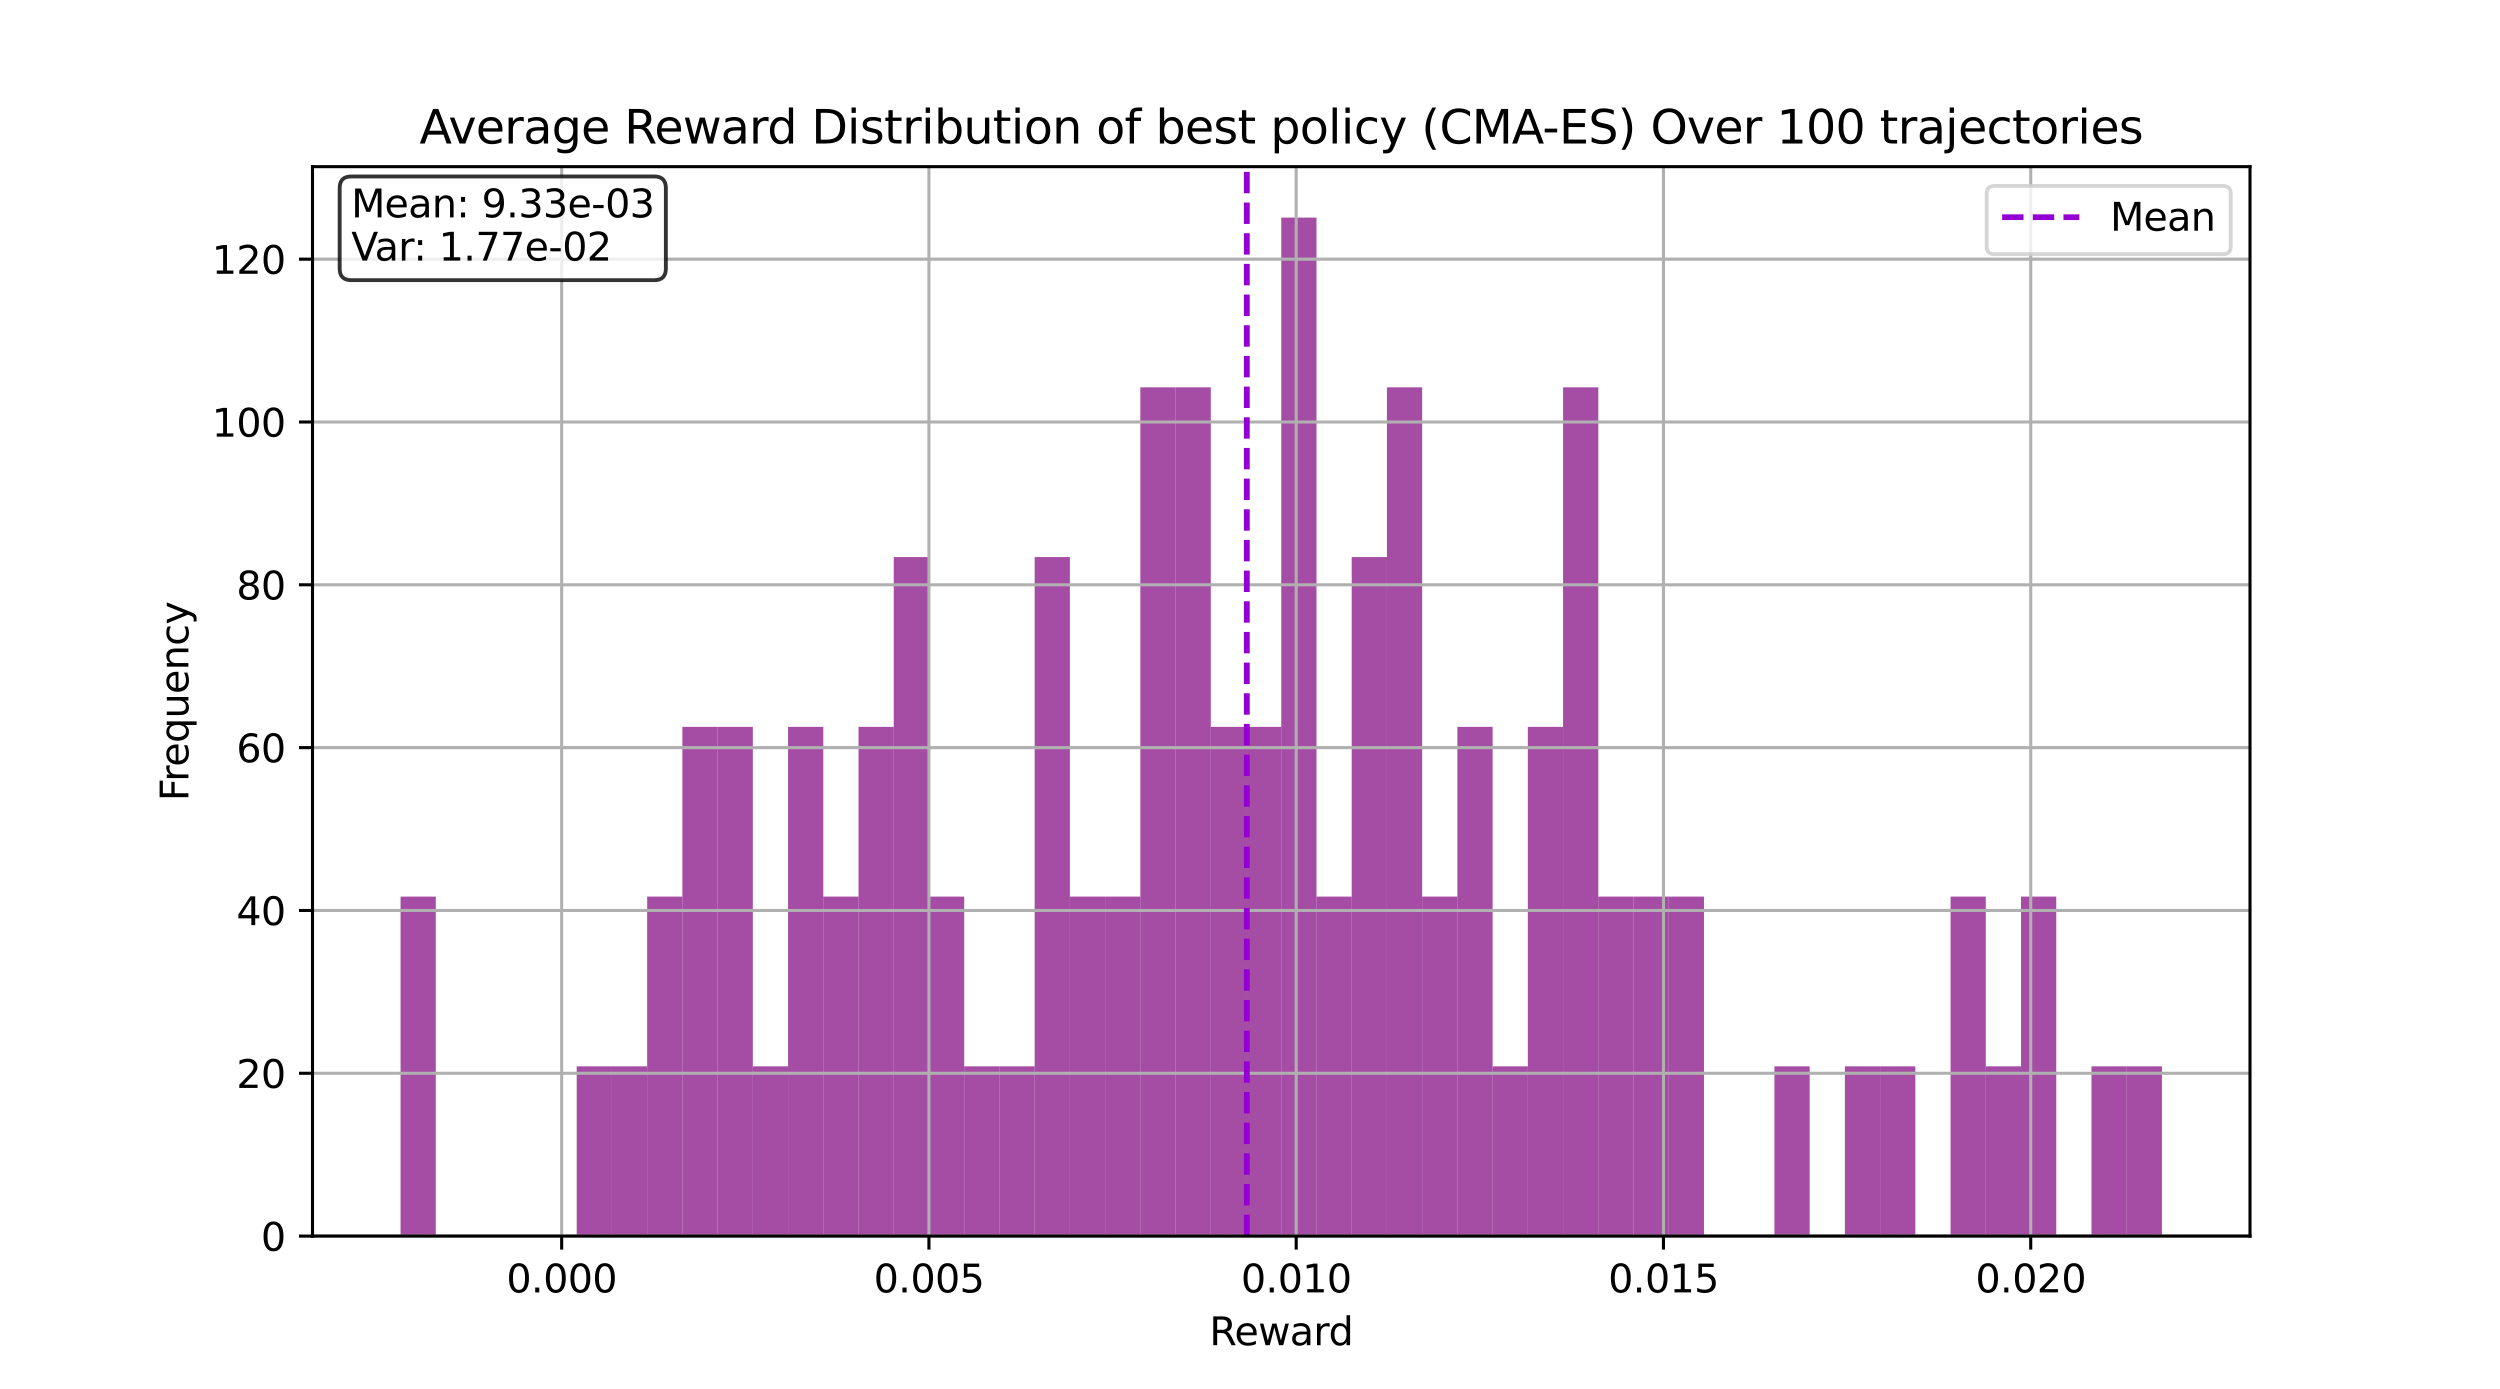 <?xml version="1.0" encoding="utf-8" standalone="no"?>
<!DOCTYPE svg PUBLIC "-//W3C//DTD SVG 1.1//EN"
  "http://www.w3.org/Graphics/SVG/1.1/DTD/svg11.dtd">
<svg xmlns:xlink="http://www.w3.org/1999/xlink" width="648pt" height="360pt" viewBox="0 0 648 360" xmlns="http://www.w3.org/2000/svg" version="1.1">
 <defs>
  <style type="text/css">*{stroke-linejoin: round; stroke-linecap: butt}</style>
 </defs>
 <g id="figure_1">
  <g id="patch_1">
   <path d="M 0 360 
L 648 360 
L 648 0 
L 0 0 
z
" style="fill: #ffffff"/>
  </g>
  <g id="axes_1">
   <g id="patch_2">
    <path d="M 81 320.4 
L 583.2 320.4 
L 583.2 43.2 
L 81 43.2 
z
" style="fill: #ffffff"/>
   </g>
   <g id="patch_3">
    <path d="M 103.827 320.4 
L 112.958 320.4 
L 112.958 232.4 
L 103.827 232.4 
z
" clip-path="url(#p05beb9a7e4)" style="fill: #800080; opacity: 0.7"/>
   </g>
   <g id="patch_4">
    <path d="M 112.958 320.4 
L 122.089 320.4 
L 122.089 320.4 
L 112.958 320.4 
z
" clip-path="url(#p05beb9a7e4)" style="fill: #800080; opacity: 0.7"/>
   </g>
   <g id="patch_5">
    <path d="M 122.089 320.4 
L 131.22 320.4 
L 131.22 320.4 
L 122.089 320.4 
z
" clip-path="url(#p05beb9a7e4)" style="fill: #800080; opacity: 0.7"/>
   </g>
   <g id="patch_6">
    <path d="M 131.22 320.4 
L 140.351 320.4 
L 140.351 320.4 
L 131.22 320.4 
z
" clip-path="url(#p05beb9a7e4)" style="fill: #800080; opacity: 0.7"/>
   </g>
   <g id="patch_7">
    <path d="M 140.351 320.4 
L 149.482 320.4 
L 149.482 320.4 
L 140.351 320.4 
z
" clip-path="url(#p05beb9a7e4)" style="fill: #800080; opacity: 0.7"/>
   </g>
   <g id="patch_8">
    <path d="M 149.482 320.4 
L 158.613 320.4 
L 158.613 276.4 
L 149.482 276.4 
z
" clip-path="url(#p05beb9a7e4)" style="fill: #800080; opacity: 0.7"/>
   </g>
   <g id="patch_9">
    <path d="M 158.613 320.4 
L 167.744 320.4 
L 167.744 276.4 
L 158.613 276.4 
z
" clip-path="url(#p05beb9a7e4)" style="fill: #800080; opacity: 0.7"/>
   </g>
   <g id="patch_10">
    <path d="M 167.744 320.4 
L 176.875 320.4 
L 176.875 232.4 
L 167.744 232.4 
z
" clip-path="url(#p05beb9a7e4)" style="fill: #800080; opacity: 0.7"/>
   </g>
   <g id="patch_11">
    <path d="M 176.875 320.4 
L 186.005 320.4 
L 186.005 188.4 
L 176.875 188.4 
z
" clip-path="url(#p05beb9a7e4)" style="fill: #800080; opacity: 0.7"/>
   </g>
   <g id="patch_12">
    <path d="M 186.005 320.4 
L 195.136 320.4 
L 195.136 188.4 
L 186.005 188.4 
z
" clip-path="url(#p05beb9a7e4)" style="fill: #800080; opacity: 0.7"/>
   </g>
   <g id="patch_13">
    <path d="M 195.136 320.4 
L 204.267 320.4 
L 204.267 276.4 
L 195.136 276.4 
z
" clip-path="url(#p05beb9a7e4)" style="fill: #800080; opacity: 0.7"/>
   </g>
   <g id="patch_14">
    <path d="M 204.267 320.4 
L 213.398 320.4 
L 213.398 188.4 
L 204.267 188.4 
z
" clip-path="url(#p05beb9a7e4)" style="fill: #800080; opacity: 0.7"/>
   </g>
   <g id="patch_15">
    <path d="M 213.398 320.4 
L 222.529 320.4 
L 222.529 232.4 
L 213.398 232.4 
z
" clip-path="url(#p05beb9a7e4)" style="fill: #800080; opacity: 0.7"/>
   </g>
   <g id="patch_16">
    <path d="M 222.529 320.4 
L 231.66 320.4 
L 231.66 188.4 
L 222.529 188.4 
z
" clip-path="url(#p05beb9a7e4)" style="fill: #800080; opacity: 0.7"/>
   </g>
   <g id="patch_17">
    <path d="M 231.66 320.4 
L 240.791 320.4 
L 240.791 144.4 
L 231.66 144.4 
z
" clip-path="url(#p05beb9a7e4)" style="fill: #800080; opacity: 0.7"/>
   </g>
   <g id="patch_18">
    <path d="M 240.791 320.4 
L 249.922 320.4 
L 249.922 232.4 
L 240.791 232.4 
z
" clip-path="url(#p05beb9a7e4)" style="fill: #800080; opacity: 0.7"/>
   </g>
   <g id="patch_19">
    <path d="M 249.922 320.4 
L 259.053 320.4 
L 259.053 276.4 
L 249.922 276.4 
z
" clip-path="url(#p05beb9a7e4)" style="fill: #800080; opacity: 0.7"/>
   </g>
   <g id="patch_20">
    <path d="M 259.053 320.4 
L 268.184 320.4 
L 268.184 276.4 
L 259.053 276.4 
z
" clip-path="url(#p05beb9a7e4)" style="fill: #800080; opacity: 0.7"/>
   </g>
   <g id="patch_21">
    <path d="M 268.184 320.4 
L 277.315 320.4 
L 277.315 144.4 
L 268.184 144.4 
z
" clip-path="url(#p05beb9a7e4)" style="fill: #800080; opacity: 0.7"/>
   </g>
   <g id="patch_22">
    <path d="M 277.315 320.4 
L 286.445 320.4 
L 286.445 232.4 
L 277.315 232.4 
z
" clip-path="url(#p05beb9a7e4)" style="fill: #800080; opacity: 0.7"/>
   </g>
   <g id="patch_23">
    <path d="M 286.445 320.4 
L 295.576 320.4 
L 295.576 232.4 
L 286.445 232.4 
z
" clip-path="url(#p05beb9a7e4)" style="fill: #800080; opacity: 0.7"/>
   </g>
   <g id="patch_24">
    <path d="M 295.576 320.4 
L 304.707 320.4 
L 304.707 100.4 
L 295.576 100.4 
z
" clip-path="url(#p05beb9a7e4)" style="fill: #800080; opacity: 0.7"/>
   </g>
   <g id="patch_25">
    <path d="M 304.707 320.4 
L 313.838 320.4 
L 313.838 100.4 
L 304.707 100.4 
z
" clip-path="url(#p05beb9a7e4)" style="fill: #800080; opacity: 0.7"/>
   </g>
   <g id="patch_26">
    <path d="M 313.838 320.4 
L 322.969 320.4 
L 322.969 188.4 
L 313.838 188.4 
z
" clip-path="url(#p05beb9a7e4)" style="fill: #800080; opacity: 0.7"/>
   </g>
   <g id="patch_27">
    <path d="M 322.969 320.4 
L 332.1 320.4 
L 332.1 188.4 
L 322.969 188.4 
z
" clip-path="url(#p05beb9a7e4)" style="fill: #800080; opacity: 0.7"/>
   </g>
   <g id="patch_28">
    <path d="M 332.1 320.4 
L 341.231 320.4 
L 341.231 56.4 
L 332.1 56.4 
z
" clip-path="url(#p05beb9a7e4)" style="fill: #800080; opacity: 0.7"/>
   </g>
   <g id="patch_29">
    <path d="M 341.231 320.4 
L 350.362 320.4 
L 350.362 232.4 
L 341.231 232.4 
z
" clip-path="url(#p05beb9a7e4)" style="fill: #800080; opacity: 0.7"/>
   </g>
   <g id="patch_30">
    <path d="M 350.362 320.4 
L 359.493 320.4 
L 359.493 144.4 
L 350.362 144.4 
z
" clip-path="url(#p05beb9a7e4)" style="fill: #800080; opacity: 0.7"/>
   </g>
   <g id="patch_31">
    <path d="M 359.493 320.4 
L 368.624 320.4 
L 368.624 100.4 
L 359.493 100.4 
z
" clip-path="url(#p05beb9a7e4)" style="fill: #800080; opacity: 0.7"/>
   </g>
   <g id="patch_32">
    <path d="M 368.624 320.4 
L 377.755 320.4 
L 377.755 232.4 
L 368.624 232.4 
z
" clip-path="url(#p05beb9a7e4)" style="fill: #800080; opacity: 0.7"/>
   </g>
   <g id="patch_33">
    <path d="M 377.755 320.4 
L 386.885 320.4 
L 386.885 188.4 
L 377.755 188.4 
z
" clip-path="url(#p05beb9a7e4)" style="fill: #800080; opacity: 0.7"/>
   </g>
   <g id="patch_34">
    <path d="M 386.885 320.4 
L 396.016 320.4 
L 396.016 276.4 
L 386.885 276.4 
z
" clip-path="url(#p05beb9a7e4)" style="fill: #800080; opacity: 0.7"/>
   </g>
   <g id="patch_35">
    <path d="M 396.016 320.4 
L 405.147 320.4 
L 405.147 188.4 
L 396.016 188.4 
z
" clip-path="url(#p05beb9a7e4)" style="fill: #800080; opacity: 0.7"/>
   </g>
   <g id="patch_36">
    <path d="M 405.147 320.4 
L 414.278 320.4 
L 414.278 100.4 
L 405.147 100.4 
z
" clip-path="url(#p05beb9a7e4)" style="fill: #800080; opacity: 0.7"/>
   </g>
   <g id="patch_37">
    <path d="M 414.278 320.4 
L 423.409 320.4 
L 423.409 232.4 
L 414.278 232.4 
z
" clip-path="url(#p05beb9a7e4)" style="fill: #800080; opacity: 0.7"/>
   </g>
   <g id="patch_38">
    <path d="M 423.409 320.4 
L 432.54 320.4 
L 432.54 232.4 
L 423.409 232.4 
z
" clip-path="url(#p05beb9a7e4)" style="fill: #800080; opacity: 0.7"/>
   </g>
   <g id="patch_39">
    <path d="M 432.54 320.4 
L 441.671 320.4 
L 441.671 232.4 
L 432.54 232.4 
z
" clip-path="url(#p05beb9a7e4)" style="fill: #800080; opacity: 0.7"/>
   </g>
   <g id="patch_40">
    <path d="M 441.671 320.4 
L 450.802 320.4 
L 450.802 320.4 
L 441.671 320.4 
z
" clip-path="url(#p05beb9a7e4)" style="fill: #800080; opacity: 0.7"/>
   </g>
   <g id="patch_41">
    <path d="M 450.802 320.4 
L 459.933 320.4 
L 459.933 320.4 
L 450.802 320.4 
z
" clip-path="url(#p05beb9a7e4)" style="fill: #800080; opacity: 0.7"/>
   </g>
   <g id="patch_42">
    <path d="M 459.933 320.4 
L 469.064 320.4 
L 469.064 276.4 
L 459.933 276.4 
z
" clip-path="url(#p05beb9a7e4)" style="fill: #800080; opacity: 0.7"/>
   </g>
   <g id="patch_43">
    <path d="M 469.064 320.4 
L 478.195 320.4 
L 478.195 320.4 
L 469.064 320.4 
z
" clip-path="url(#p05beb9a7e4)" style="fill: #800080; opacity: 0.7"/>
   </g>
   <g id="patch_44">
    <path d="M 478.195 320.4 
L 487.325 320.4 
L 487.325 276.4 
L 478.195 276.4 
z
" clip-path="url(#p05beb9a7e4)" style="fill: #800080; opacity: 0.7"/>
   </g>
   <g id="patch_45">
    <path d="M 487.325 320.4 
L 496.456 320.4 
L 496.456 276.4 
L 487.325 276.4 
z
" clip-path="url(#p05beb9a7e4)" style="fill: #800080; opacity: 0.7"/>
   </g>
   <g id="patch_46">
    <path d="M 496.456 320.4 
L 505.587 320.4 
L 505.587 320.4 
L 496.456 320.4 
z
" clip-path="url(#p05beb9a7e4)" style="fill: #800080; opacity: 0.7"/>
   </g>
   <g id="patch_47">
    <path d="M 505.587 320.4 
L 514.718 320.4 
L 514.718 232.4 
L 505.587 232.4 
z
" clip-path="url(#p05beb9a7e4)" style="fill: #800080; opacity: 0.7"/>
   </g>
   <g id="patch_48">
    <path d="M 514.718 320.4 
L 523.849 320.4 
L 523.849 276.4 
L 514.718 276.4 
z
" clip-path="url(#p05beb9a7e4)" style="fill: #800080; opacity: 0.7"/>
   </g>
   <g id="patch_49">
    <path d="M 523.849 320.4 
L 532.98 320.4 
L 532.98 232.4 
L 523.849 232.4 
z
" clip-path="url(#p05beb9a7e4)" style="fill: #800080; opacity: 0.7"/>
   </g>
   <g id="patch_50">
    <path d="M 532.98 320.4 
L 542.111 320.4 
L 542.111 320.4 
L 532.98 320.4 
z
" clip-path="url(#p05beb9a7e4)" style="fill: #800080; opacity: 0.7"/>
   </g>
   <g id="patch_51">
    <path d="M 542.111 320.4 
L 551.242 320.4 
L 551.242 276.4 
L 542.111 276.4 
z
" clip-path="url(#p05beb9a7e4)" style="fill: #800080; opacity: 0.7"/>
   </g>
   <g id="patch_52">
    <path d="M 551.242 320.4 
L 560.373 320.4 
L 560.373 276.4 
L 551.242 276.4 
z
" clip-path="url(#p05beb9a7e4)" style="fill: #800080; opacity: 0.7"/>
   </g>
   <g id="matplotlib.axis_1">
    <g id="xtick_1">
     <g id="line2d_1">
      <path d="M 145.584 320.4 
L 145.584 43.2 
" clip-path="url(#p05beb9a7e4)" style="fill: none; stroke: #b0b0b0; stroke-width: 0.8; stroke-linecap: square"/>
     </g>
     <g id="line2d_2">
      <defs>
       <path id="m3ea27e756a" d="M 0 0 
L 0 3.5 
" style="stroke: #000000; stroke-width: 0.8"/>
      </defs>
      <g>
       <use xlink:href="#m3ea27e756a" x="145.584" y="320.4" style="stroke: #000000; stroke-width: 0.8"/>
      </g>
     </g>
     <g id="text_1">
      <!-- 0.000 -->
      <g transform="translate(131.27 334.998) scale(0.1 -0.1)">
       <defs>
        <path id="DejaVuSans-30" d="M 2034 4250 
Q 1547 4250 1301 3770 
Q 1056 3291 1056 2328 
Q 1056 1369 1301 889 
Q 1547 409 2034 409 
Q 2525 409 2770 889 
Q 3016 1369 3016 2328 
Q 3016 3291 2770 3770 
Q 2525 4250 2034 4250 
z
M 2034 4750 
Q 2819 4750 3233 4129 
Q 3647 3509 3647 2328 
Q 3647 1150 3233 529 
Q 2819 -91 2034 -91 
Q 1250 -91 836 529 
Q 422 1150 422 2328 
Q 422 3509 836 4129 
Q 1250 4750 2034 4750 
z
" transform="scale(0.016)"/>
        <path id="DejaVuSans-2e" d="M 684 794 
L 1344 794 
L 1344 0 
L 684 0 
L 684 794 
z
" transform="scale(0.016)"/>
       </defs>
       <use xlink:href="#DejaVuSans-30"/>
       <use xlink:href="#DejaVuSans-2e" transform="translate(63.623 0)"/>
       <use xlink:href="#DejaVuSans-30" transform="translate(95.41 0)"/>
       <use xlink:href="#DejaVuSans-30" transform="translate(159.033 0)"/>
       <use xlink:href="#DejaVuSans-30" transform="translate(222.656 0)"/>
      </g>
     </g>
    </g>
    <g id="xtick_2">
     <g id="line2d_3">
      <path d="M 240.779 320.4 
L 240.779 43.2 
" clip-path="url(#p05beb9a7e4)" style="fill: none; stroke: #b0b0b0; stroke-width: 0.8; stroke-linecap: square"/>
     </g>
     <g id="line2d_4">
      <g>
       <use xlink:href="#m3ea27e756a" x="240.779" y="320.4" style="stroke: #000000; stroke-width: 0.8"/>
      </g>
     </g>
     <g id="text_2">
      <!-- 0.005 -->
      <g transform="translate(226.465 334.998) scale(0.1 -0.1)">
       <defs>
        <path id="DejaVuSans-35" d="M 691 4666 
L 3169 4666 
L 3169 4134 
L 1269 4134 
L 1269 2991 
Q 1406 3038 1543 3061 
Q 1681 3084 1819 3084 
Q 2600 3084 3056 2656 
Q 3513 2228 3513 1497 
Q 3513 744 3044 326 
Q 2575 -91 1722 -91 
Q 1428 -91 1123 -41 
Q 819 9 494 109 
L 494 744 
Q 775 591 1075 516 
Q 1375 441 1709 441 
Q 2250 441 2565 725 
Q 2881 1009 2881 1497 
Q 2881 1984 2565 2268 
Q 2250 2553 1709 2553 
Q 1456 2553 1204 2497 
Q 953 2441 691 2322 
L 691 4666 
z
" transform="scale(0.016)"/>
       </defs>
       <use xlink:href="#DejaVuSans-30"/>
       <use xlink:href="#DejaVuSans-2e" transform="translate(63.623 0)"/>
       <use xlink:href="#DejaVuSans-30" transform="translate(95.41 0)"/>
       <use xlink:href="#DejaVuSans-30" transform="translate(159.033 0)"/>
       <use xlink:href="#DejaVuSans-35" transform="translate(222.656 0)"/>
      </g>
     </g>
    </g>
    <g id="xtick_3">
     <g id="line2d_5">
      <path d="M 335.974 320.4 
L 335.974 43.2 
" clip-path="url(#p05beb9a7e4)" style="fill: none; stroke: #b0b0b0; stroke-width: 0.8; stroke-linecap: square"/>
     </g>
     <g id="line2d_6">
      <g>
       <use xlink:href="#m3ea27e756a" x="335.974" y="320.4" style="stroke: #000000; stroke-width: 0.8"/>
      </g>
     </g>
     <g id="text_3">
      <!-- 0.010 -->
      <g transform="translate(321.66 334.998) scale(0.1 -0.1)">
       <defs>
        <path id="DejaVuSans-31" d="M 794 531 
L 1825 531 
L 1825 4091 
L 703 3866 
L 703 4441 
L 1819 4666 
L 2450 4666 
L 2450 531 
L 3481 531 
L 3481 0 
L 794 0 
L 794 531 
z
" transform="scale(0.016)"/>
       </defs>
       <use xlink:href="#DejaVuSans-30"/>
       <use xlink:href="#DejaVuSans-2e" transform="translate(63.623 0)"/>
       <use xlink:href="#DejaVuSans-30" transform="translate(95.41 0)"/>
       <use xlink:href="#DejaVuSans-31" transform="translate(159.033 0)"/>
       <use xlink:href="#DejaVuSans-30" transform="translate(222.656 0)"/>
      </g>
     </g>
    </g>
    <g id="xtick_4">
     <g id="line2d_7">
      <path d="M 431.169 320.4 
L 431.169 43.2 
" clip-path="url(#p05beb9a7e4)" style="fill: none; stroke: #b0b0b0; stroke-width: 0.8; stroke-linecap: square"/>
     </g>
     <g id="line2d_8">
      <g>
       <use xlink:href="#m3ea27e756a" x="431.169" y="320.4" style="stroke: #000000; stroke-width: 0.8"/>
      </g>
     </g>
     <g id="text_4">
      <!-- 0.015 -->
      <g transform="translate(416.855 334.998) scale(0.1 -0.1)">
       <use xlink:href="#DejaVuSans-30"/>
       <use xlink:href="#DejaVuSans-2e" transform="translate(63.623 0)"/>
       <use xlink:href="#DejaVuSans-30" transform="translate(95.41 0)"/>
       <use xlink:href="#DejaVuSans-31" transform="translate(159.033 0)"/>
       <use xlink:href="#DejaVuSans-35" transform="translate(222.656 0)"/>
      </g>
     </g>
    </g>
    <g id="xtick_5">
     <g id="line2d_9">
      <path d="M 526.364 320.4 
L 526.364 43.2 
" clip-path="url(#p05beb9a7e4)" style="fill: none; stroke: #b0b0b0; stroke-width: 0.8; stroke-linecap: square"/>
     </g>
     <g id="line2d_10">
      <g>
       <use xlink:href="#m3ea27e756a" x="526.364" y="320.4" style="stroke: #000000; stroke-width: 0.8"/>
      </g>
     </g>
     <g id="text_5">
      <!-- 0.020 -->
      <g transform="translate(512.05 334.998) scale(0.1 -0.1)">
       <defs>
        <path id="DejaVuSans-32" d="M 1228 531 
L 3431 531 
L 3431 0 
L 469 0 
L 469 531 
Q 828 903 1448 1529 
Q 2069 2156 2228 2338 
Q 2531 2678 2651 2914 
Q 2772 3150 2772 3378 
Q 2772 3750 2511 3984 
Q 2250 4219 1831 4219 
Q 1534 4219 1204 4116 
Q 875 4013 500 3803 
L 500 4441 
Q 881 4594 1212 4672 
Q 1544 4750 1819 4750 
Q 2544 4750 2975 4387 
Q 3406 4025 3406 3419 
Q 3406 3131 3298 2873 
Q 3191 2616 2906 2266 
Q 2828 2175 2409 1742 
Q 1991 1309 1228 531 
z
" transform="scale(0.016)"/>
       </defs>
       <use xlink:href="#DejaVuSans-30"/>
       <use xlink:href="#DejaVuSans-2e" transform="translate(63.623 0)"/>
       <use xlink:href="#DejaVuSans-30" transform="translate(95.41 0)"/>
       <use xlink:href="#DejaVuSans-32" transform="translate(159.033 0)"/>
       <use xlink:href="#DejaVuSans-30" transform="translate(222.656 0)"/>
      </g>
     </g>
    </g>
    <g id="text_6">
     <!-- Reward -->
     <g transform="translate(313.479 348.677) scale(0.1 -0.1)">
      <defs>
       <path id="DejaVuSans-52" d="M 2841 2188 
Q 3044 2119 3236 1894 
Q 3428 1669 3622 1275 
L 4263 0 
L 3584 0 
L 2988 1197 
Q 2756 1666 2539 1819 
Q 2322 1972 1947 1972 
L 1259 1972 
L 1259 0 
L 628 0 
L 628 4666 
L 2053 4666 
Q 2853 4666 3247 4331 
Q 3641 3997 3641 3322 
Q 3641 2881 3436 2590 
Q 3231 2300 2841 2188 
z
M 1259 4147 
L 1259 2491 
L 2053 2491 
Q 2509 2491 2742 2702 
Q 2975 2913 2975 3322 
Q 2975 3731 2742 3939 
Q 2509 4147 2053 4147 
L 1259 4147 
z
" transform="scale(0.016)"/>
       <path id="DejaVuSans-65" d="M 3597 1894 
L 3597 1613 
L 953 1613 
Q 991 1019 1311 708 
Q 1631 397 2203 397 
Q 2534 397 2845 478 
Q 3156 559 3463 722 
L 3463 178 
Q 3153 47 2828 -22 
Q 2503 -91 2169 -91 
Q 1331 -91 842 396 
Q 353 884 353 1716 
Q 353 2575 817 3079 
Q 1281 3584 2069 3584 
Q 2775 3584 3186 3129 
Q 3597 2675 3597 1894 
z
M 3022 2063 
Q 3016 2534 2758 2815 
Q 2500 3097 2075 3097 
Q 1594 3097 1305 2825 
Q 1016 2553 972 2059 
L 3022 2063 
z
" transform="scale(0.016)"/>
       <path id="DejaVuSans-77" d="M 269 3500 
L 844 3500 
L 1563 769 
L 2278 3500 
L 2956 3500 
L 3675 769 
L 4391 3500 
L 4966 3500 
L 4050 0 
L 3372 0 
L 2619 2869 
L 1863 0 
L 1184 0 
L 269 3500 
z
" transform="scale(0.016)"/>
       <path id="DejaVuSans-61" d="M 2194 1759 
Q 1497 1759 1228 1600 
Q 959 1441 959 1056 
Q 959 750 1161 570 
Q 1363 391 1709 391 
Q 2188 391 2477 730 
Q 2766 1069 2766 1631 
L 2766 1759 
L 2194 1759 
z
M 3341 1997 
L 3341 0 
L 2766 0 
L 2766 531 
Q 2569 213 2275 61 
Q 1981 -91 1556 -91 
Q 1019 -91 701 211 
Q 384 513 384 1019 
Q 384 1609 779 1909 
Q 1175 2209 1959 2209 
L 2766 2209 
L 2766 2266 
Q 2766 2663 2505 2880 
Q 2244 3097 1772 3097 
Q 1472 3097 1187 3025 
Q 903 2953 641 2809 
L 641 3341 
Q 956 3463 1253 3523 
Q 1550 3584 1831 3584 
Q 2591 3584 2966 3190 
Q 3341 2797 3341 1997 
z
" transform="scale(0.016)"/>
       <path id="DejaVuSans-72" d="M 2631 2963 
Q 2534 3019 2420 3045 
Q 2306 3072 2169 3072 
Q 1681 3072 1420 2755 
Q 1159 2438 1159 1844 
L 1159 0 
L 581 0 
L 581 3500 
L 1159 3500 
L 1159 2956 
Q 1341 3275 1631 3429 
Q 1922 3584 2338 3584 
Q 2397 3584 2469 3576 
Q 2541 3569 2628 3553 
L 2631 2963 
z
" transform="scale(0.016)"/>
       <path id="DejaVuSans-64" d="M 2906 2969 
L 2906 4863 
L 3481 4863 
L 3481 0 
L 2906 0 
L 2906 525 
Q 2725 213 2448 61 
Q 2172 -91 1784 -91 
Q 1150 -91 751 415 
Q 353 922 353 1747 
Q 353 2572 751 3078 
Q 1150 3584 1784 3584 
Q 2172 3584 2448 3432 
Q 2725 3281 2906 2969 
z
M 947 1747 
Q 947 1113 1208 752 
Q 1469 391 1925 391 
Q 2381 391 2643 752 
Q 2906 1113 2906 1747 
Q 2906 2381 2643 2742 
Q 2381 3103 1925 3103 
Q 1469 3103 1208 2742 
Q 947 2381 947 1747 
z
" transform="scale(0.016)"/>
      </defs>
      <use xlink:href="#DejaVuSans-52"/>
      <use xlink:href="#DejaVuSans-65" transform="translate(64.982 0)"/>
      <use xlink:href="#DejaVuSans-77" transform="translate(126.506 0)"/>
      <use xlink:href="#DejaVuSans-61" transform="translate(208.293 0)"/>
      <use xlink:href="#DejaVuSans-72" transform="translate(269.572 0)"/>
      <use xlink:href="#DejaVuSans-64" transform="translate(308.936 0)"/>
     </g>
    </g>
   </g>
   <g id="matplotlib.axis_2">
    <g id="ytick_1">
     <g id="line2d_11">
      <path d="M 81 320.4 
L 583.2 320.4 
" clip-path="url(#p05beb9a7e4)" style="fill: none; stroke: #b0b0b0; stroke-width: 0.8; stroke-linecap: square"/>
     </g>
     <g id="line2d_12">
      <defs>
       <path id="m73cc4db703" d="M 0 0 
L -3.5 0 
" style="stroke: #000000; stroke-width: 0.8"/>
      </defs>
      <g>
       <use xlink:href="#m73cc4db703" x="81" y="320.4" style="stroke: #000000; stroke-width: 0.8"/>
      </g>
     </g>
     <g id="text_7">
      <!-- 0 -->
      <g transform="translate(67.638 324.199) scale(0.1 -0.1)">
       <use xlink:href="#DejaVuSans-30"/>
      </g>
     </g>
    </g>
    <g id="ytick_2">
     <g id="line2d_13">
      <path d="M 81 278.196 
L 583.2 278.196 
" clip-path="url(#p05beb9a7e4)" style="fill: none; stroke: #b0b0b0; stroke-width: 0.8; stroke-linecap: square"/>
     </g>
     <g id="line2d_14">
      <g>
       <use xlink:href="#m73cc4db703" x="81" y="278.196" style="stroke: #000000; stroke-width: 0.8"/>
      </g>
     </g>
     <g id="text_8">
      <!-- 20 -->
      <g transform="translate(61.275 281.995) scale(0.1 -0.1)">
       <use xlink:href="#DejaVuSans-32"/>
       <use xlink:href="#DejaVuSans-30" transform="translate(63.623 0)"/>
      </g>
     </g>
    </g>
    <g id="ytick_3">
     <g id="line2d_15">
      <path d="M 81 235.992 
L 583.2 235.992 
" clip-path="url(#p05beb9a7e4)" style="fill: none; stroke: #b0b0b0; stroke-width: 0.8; stroke-linecap: square"/>
     </g>
     <g id="line2d_16">
      <g>
       <use xlink:href="#m73cc4db703" x="81" y="235.992" style="stroke: #000000; stroke-width: 0.8"/>
      </g>
     </g>
     <g id="text_9">
      <!-- 40 -->
      <g transform="translate(61.275 239.791) scale(0.1 -0.1)">
       <defs>
        <path id="DejaVuSans-34" d="M 2419 4116 
L 825 1625 
L 2419 1625 
L 2419 4116 
z
M 2253 4666 
L 3047 4666 
L 3047 1625 
L 3713 1625 
L 3713 1100 
L 3047 1100 
L 3047 0 
L 2419 0 
L 2419 1100 
L 313 1100 
L 313 1709 
L 2253 4666 
z
" transform="scale(0.016)"/>
       </defs>
       <use xlink:href="#DejaVuSans-34"/>
       <use xlink:href="#DejaVuSans-30" transform="translate(63.623 0)"/>
      </g>
     </g>
    </g>
    <g id="ytick_4">
     <g id="line2d_17">
      <path d="M 81 193.788 
L 583.2 193.788 
" clip-path="url(#p05beb9a7e4)" style="fill: none; stroke: #b0b0b0; stroke-width: 0.8; stroke-linecap: square"/>
     </g>
     <g id="line2d_18">
      <g>
       <use xlink:href="#m73cc4db703" x="81" y="193.788" style="stroke: #000000; stroke-width: 0.8"/>
      </g>
     </g>
     <g id="text_10">
      <!-- 60 -->
      <g transform="translate(61.275 197.587) scale(0.1 -0.1)">
       <defs>
        <path id="DejaVuSans-36" d="M 2113 2584 
Q 1688 2584 1439 2293 
Q 1191 2003 1191 1497 
Q 1191 994 1439 701 
Q 1688 409 2113 409 
Q 2538 409 2786 701 
Q 3034 994 3034 1497 
Q 3034 2003 2786 2293 
Q 2538 2584 2113 2584 
z
M 3366 4563 
L 3366 3988 
Q 3128 4100 2886 4159 
Q 2644 4219 2406 4219 
Q 1781 4219 1451 3797 
Q 1122 3375 1075 2522 
Q 1259 2794 1537 2939 
Q 1816 3084 2150 3084 
Q 2853 3084 3261 2657 
Q 3669 2231 3669 1497 
Q 3669 778 3244 343 
Q 2819 -91 2113 -91 
Q 1303 -91 875 529 
Q 447 1150 447 2328 
Q 447 3434 972 4092 
Q 1497 4750 2381 4750 
Q 2619 4750 2861 4703 
Q 3103 4656 3366 4563 
z
" transform="scale(0.016)"/>
       </defs>
       <use xlink:href="#DejaVuSans-36"/>
       <use xlink:href="#DejaVuSans-30" transform="translate(63.623 0)"/>
      </g>
     </g>
    </g>
    <g id="ytick_5">
     <g id="line2d_19">
      <path d="M 81 151.584 
L 583.2 151.584 
" clip-path="url(#p05beb9a7e4)" style="fill: none; stroke: #b0b0b0; stroke-width: 0.8; stroke-linecap: square"/>
     </g>
     <g id="line2d_20">
      <g>
       <use xlink:href="#m73cc4db703" x="81" y="151.584" style="stroke: #000000; stroke-width: 0.8"/>
      </g>
     </g>
     <g id="text_11">
      <!-- 80 -->
      <g transform="translate(61.275 155.384) scale(0.1 -0.1)">
       <defs>
        <path id="DejaVuSans-38" d="M 2034 2216 
Q 1584 2216 1326 1975 
Q 1069 1734 1069 1313 
Q 1069 891 1326 650 
Q 1584 409 2034 409 
Q 2484 409 2743 651 
Q 3003 894 3003 1313 
Q 3003 1734 2745 1975 
Q 2488 2216 2034 2216 
z
M 1403 2484 
Q 997 2584 770 2862 
Q 544 3141 544 3541 
Q 544 4100 942 4425 
Q 1341 4750 2034 4750 
Q 2731 4750 3128 4425 
Q 3525 4100 3525 3541 
Q 3525 3141 3298 2862 
Q 3072 2584 2669 2484 
Q 3125 2378 3379 2068 
Q 3634 1759 3634 1313 
Q 3634 634 3220 271 
Q 2806 -91 2034 -91 
Q 1263 -91 848 271 
Q 434 634 434 1313 
Q 434 1759 690 2068 
Q 947 2378 1403 2484 
z
M 1172 3481 
Q 1172 3119 1398 2916 
Q 1625 2713 2034 2713 
Q 2441 2713 2670 2916 
Q 2900 3119 2900 3481 
Q 2900 3844 2670 4047 
Q 2441 4250 2034 4250 
Q 1625 4250 1398 4047 
Q 1172 3844 1172 3481 
z
" transform="scale(0.016)"/>
       </defs>
       <use xlink:href="#DejaVuSans-38"/>
       <use xlink:href="#DejaVuSans-30" transform="translate(63.623 0)"/>
      </g>
     </g>
    </g>
    <g id="ytick_6">
     <g id="line2d_21">
      <path d="M 81 109.38 
L 583.2 109.38 
" clip-path="url(#p05beb9a7e4)" style="fill: none; stroke: #b0b0b0; stroke-width: 0.8; stroke-linecap: square"/>
     </g>
     <g id="line2d_22">
      <g>
       <use xlink:href="#m73cc4db703" x="81" y="109.38" style="stroke: #000000; stroke-width: 0.8"/>
      </g>
     </g>
     <g id="text_12">
      <!-- 100 -->
      <g transform="translate(54.913 113.18) scale(0.1 -0.1)">
       <use xlink:href="#DejaVuSans-31"/>
       <use xlink:href="#DejaVuSans-30" transform="translate(63.623 0)"/>
       <use xlink:href="#DejaVuSans-30" transform="translate(127.246 0)"/>
      </g>
     </g>
    </g>
    <g id="ytick_7">
     <g id="line2d_23">
      <path d="M 81 67.177 
L 583.2 67.177 
" clip-path="url(#p05beb9a7e4)" style="fill: none; stroke: #b0b0b0; stroke-width: 0.8; stroke-linecap: square"/>
     </g>
     <g id="line2d_24">
      <g>
       <use xlink:href="#m73cc4db703" x="81" y="67.177" style="stroke: #000000; stroke-width: 0.8"/>
      </g>
     </g>
     <g id="text_13">
      <!-- 120 -->
      <g transform="translate(54.913 70.976) scale(0.1 -0.1)">
       <use xlink:href="#DejaVuSans-31"/>
       <use xlink:href="#DejaVuSans-32" transform="translate(63.623 0)"/>
       <use xlink:href="#DejaVuSans-30" transform="translate(127.246 0)"/>
      </g>
     </g>
    </g>
    <g id="text_14">
     <!-- Frequency -->
     <g transform="translate(48.833 207.63) rotate(-90) scale(0.1 -0.1)">
      <defs>
       <path id="DejaVuSans-46" d="M 628 4666 
L 3309 4666 
L 3309 4134 
L 1259 4134 
L 1259 2759 
L 3109 2759 
L 3109 2228 
L 1259 2228 
L 1259 0 
L 628 0 
L 628 4666 
z
" transform="scale(0.016)"/>
       <path id="DejaVuSans-71" d="M 947 1747 
Q 947 1113 1208 752 
Q 1469 391 1925 391 
Q 2381 391 2643 752 
Q 2906 1113 2906 1747 
Q 2906 2381 2643 2742 
Q 2381 3103 1925 3103 
Q 1469 3103 1208 2742 
Q 947 2381 947 1747 
z
M 2906 525 
Q 2725 213 2448 61 
Q 2172 -91 1784 -91 
Q 1150 -91 751 415 
Q 353 922 353 1747 
Q 353 2572 751 3078 
Q 1150 3584 1784 3584 
Q 2172 3584 2448 3432 
Q 2725 3281 2906 2969 
L 2906 3500 
L 3481 3500 
L 3481 -1331 
L 2906 -1331 
L 2906 525 
z
" transform="scale(0.016)"/>
       <path id="DejaVuSans-75" d="M 544 1381 
L 544 3500 
L 1119 3500 
L 1119 1403 
Q 1119 906 1312 657 
Q 1506 409 1894 409 
Q 2359 409 2629 706 
Q 2900 1003 2900 1516 
L 2900 3500 
L 3475 3500 
L 3475 0 
L 2900 0 
L 2900 538 
Q 2691 219 2414 64 
Q 2138 -91 1772 -91 
Q 1169 -91 856 284 
Q 544 659 544 1381 
z
M 1991 3584 
L 1991 3584 
z
" transform="scale(0.016)"/>
       <path id="DejaVuSans-6e" d="M 3513 2113 
L 3513 0 
L 2938 0 
L 2938 2094 
Q 2938 2591 2744 2837 
Q 2550 3084 2163 3084 
Q 1697 3084 1428 2787 
Q 1159 2491 1159 1978 
L 1159 0 
L 581 0 
L 581 3500 
L 1159 3500 
L 1159 2956 
Q 1366 3272 1645 3428 
Q 1925 3584 2291 3584 
Q 2894 3584 3203 3211 
Q 3513 2838 3513 2113 
z
" transform="scale(0.016)"/>
       <path id="DejaVuSans-63" d="M 3122 3366 
L 3122 2828 
Q 2878 2963 2633 3030 
Q 2388 3097 2138 3097 
Q 1578 3097 1268 2742 
Q 959 2388 959 1747 
Q 959 1106 1268 751 
Q 1578 397 2138 397 
Q 2388 397 2633 464 
Q 2878 531 3122 666 
L 3122 134 
Q 2881 22 2623 -34 
Q 2366 -91 2075 -91 
Q 1284 -91 818 406 
Q 353 903 353 1747 
Q 353 2603 823 3093 
Q 1294 3584 2113 3584 
Q 2378 3584 2631 3529 
Q 2884 3475 3122 3366 
z
" transform="scale(0.016)"/>
       <path id="DejaVuSans-79" d="M 2059 -325 
Q 1816 -950 1584 -1140 
Q 1353 -1331 966 -1331 
L 506 -1331 
L 506 -850 
L 844 -850 
Q 1081 -850 1212 -737 
Q 1344 -625 1503 -206 
L 1606 56 
L 191 3500 
L 800 3500 
L 1894 763 
L 2988 3500 
L 3597 3500 
L 2059 -325 
z
" transform="scale(0.016)"/>
      </defs>
      <use xlink:href="#DejaVuSans-46"/>
      <use xlink:href="#DejaVuSans-72" transform="translate(50.27 0)"/>
      <use xlink:href="#DejaVuSans-65" transform="translate(89.133 0)"/>
      <use xlink:href="#DejaVuSans-71" transform="translate(150.656 0)"/>
      <use xlink:href="#DejaVuSans-75" transform="translate(214.133 0)"/>
      <use xlink:href="#DejaVuSans-65" transform="translate(277.512 0)"/>
      <use xlink:href="#DejaVuSans-6e" transform="translate(339.035 0)"/>
      <use xlink:href="#DejaVuSans-63" transform="translate(402.414 0)"/>
      <use xlink:href="#DejaVuSans-79" transform="translate(457.395 0)"/>
     </g>
    </g>
   </g>
   <g id="line2d_25">
    <path d="M 323.176 320.4 
L 323.176 43.2 
" clip-path="url(#p05beb9a7e4)" style="fill: none; stroke-dasharray: 5.55,2.4; stroke-dashoffset: 0; stroke: #9400d3; stroke-width: 1.5"/>
   </g>
   <g id="patch_53">
    <path d="M 81 320.4 
L 81 43.2 
" style="fill: none; stroke: #000000; stroke-width: 0.8; stroke-linejoin: miter; stroke-linecap: square"/>
   </g>
   <g id="patch_54">
    <path d="M 583.2 320.4 
L 583.2 43.2 
" style="fill: none; stroke: #000000; stroke-width: 0.8; stroke-linejoin: miter; stroke-linecap: square"/>
   </g>
   <g id="patch_55">
    <path d="M 81 320.4 
L 583.2 320.4 
" style="fill: none; stroke: #000000; stroke-width: 0.8; stroke-linejoin: miter; stroke-linecap: square"/>
   </g>
   <g id="patch_56">
    <path d="M 81 43.2 
L 583.2 43.2 
" style="fill: none; stroke: #000000; stroke-width: 0.8; stroke-linejoin: miter; stroke-linecap: square"/>
   </g>
   <g id="text_15">
    <g id="patch_57">
     <path d="M 91.044 72.62 
L 169.589 72.62 
Q 172.589 72.62 172.589 69.62 
L 172.589 48.744 
Q 172.589 45.744 169.589 45.744 
L 91.044 45.744 
Q 88.044 45.744 88.044 48.744 
L 88.044 69.62 
Q 88.044 72.62 91.044 72.62 
z
" style="fill: #ffffff; opacity: 0.8; stroke: #000000; stroke-linejoin: miter"/>
    </g>
    <!-- Mean: 9.33e-03 -->
    <g transform="translate(91.044 56.342) scale(0.1 -0.1)">
     <defs>
      <path id="DejaVuSans-4d" d="M 628 4666 
L 1569 4666 
L 2759 1491 
L 3956 4666 
L 4897 4666 
L 4897 0 
L 4281 0 
L 4281 4097 
L 3078 897 
L 2444 897 
L 1241 4097 
L 1241 0 
L 628 0 
L 628 4666 
z
" transform="scale(0.016)"/>
      <path id="DejaVuSans-3a" d="M 750 794 
L 1409 794 
L 1409 0 
L 750 0 
L 750 794 
z
M 750 3309 
L 1409 3309 
L 1409 2516 
L 750 2516 
L 750 3309 
z
" transform="scale(0.016)"/>
      <path id="DejaVuSans-20" transform="scale(0.016)"/>
      <path id="DejaVuSans-39" d="M 703 97 
L 703 672 
Q 941 559 1184 500 
Q 1428 441 1663 441 
Q 2288 441 2617 861 
Q 2947 1281 2994 2138 
Q 2813 1869 2534 1725 
Q 2256 1581 1919 1581 
Q 1219 1581 811 2004 
Q 403 2428 403 3163 
Q 403 3881 828 4315 
Q 1253 4750 1959 4750 
Q 2769 4750 3195 4129 
Q 3622 3509 3622 2328 
Q 3622 1225 3098 567 
Q 2575 -91 1691 -91 
Q 1453 -91 1209 -44 
Q 966 3 703 97 
z
M 1959 2075 
Q 2384 2075 2632 2365 
Q 2881 2656 2881 3163 
Q 2881 3666 2632 3958 
Q 2384 4250 1959 4250 
Q 1534 4250 1286 3958 
Q 1038 3666 1038 3163 
Q 1038 2656 1286 2365 
Q 1534 2075 1959 2075 
z
" transform="scale(0.016)"/>
      <path id="DejaVuSans-33" d="M 2597 2516 
Q 3050 2419 3304 2112 
Q 3559 1806 3559 1356 
Q 3559 666 3084 287 
Q 2609 -91 1734 -91 
Q 1441 -91 1130 -33 
Q 819 25 488 141 
L 488 750 
Q 750 597 1062 519 
Q 1375 441 1716 441 
Q 2309 441 2620 675 
Q 2931 909 2931 1356 
Q 2931 1769 2642 2001 
Q 2353 2234 1838 2234 
L 1294 2234 
L 1294 2753 
L 1863 2753 
Q 2328 2753 2575 2939 
Q 2822 3125 2822 3475 
Q 2822 3834 2567 4026 
Q 2313 4219 1838 4219 
Q 1578 4219 1281 4162 
Q 984 4106 628 3988 
L 628 4550 
Q 988 4650 1302 4700 
Q 1616 4750 1894 4750 
Q 2613 4750 3031 4423 
Q 3450 4097 3450 3541 
Q 3450 3153 3228 2886 
Q 3006 2619 2597 2516 
z
" transform="scale(0.016)"/>
      <path id="DejaVuSans-2d" d="M 313 2009 
L 1997 2009 
L 1997 1497 
L 313 1497 
L 313 2009 
z
" transform="scale(0.016)"/>
     </defs>
     <use xlink:href="#DejaVuSans-4d"/>
     <use xlink:href="#DejaVuSans-65" transform="translate(86.279 0)"/>
     <use xlink:href="#DejaVuSans-61" transform="translate(147.803 0)"/>
     <use xlink:href="#DejaVuSans-6e" transform="translate(209.082 0)"/>
     <use xlink:href="#DejaVuSans-3a" transform="translate(272.461 0)"/>
     <use xlink:href="#DejaVuSans-20" transform="translate(306.152 0)"/>
     <use xlink:href="#DejaVuSans-39" transform="translate(337.939 0)"/>
     <use xlink:href="#DejaVuSans-2e" transform="translate(401.562 0)"/>
     <use xlink:href="#DejaVuSans-33" transform="translate(433.35 0)"/>
     <use xlink:href="#DejaVuSans-33" transform="translate(496.973 0)"/>
     <use xlink:href="#DejaVuSans-65" transform="translate(560.596 0)"/>
     <use xlink:href="#DejaVuSans-2d" transform="translate(622.119 0)"/>
     <use xlink:href="#DejaVuSans-30" transform="translate(658.203 0)"/>
     <use xlink:href="#DejaVuSans-33" transform="translate(721.826 0)"/>
    </g>
    <!-- Var: 1.77e-02 -->
    <g transform="translate(91.044 67.54) scale(0.1 -0.1)">
     <defs>
      <path id="DejaVuSans-56" d="M 1831 0 
L 50 4666 
L 709 4666 
L 2188 738 
L 3669 4666 
L 4325 4666 
L 2547 0 
L 1831 0 
z
" transform="scale(0.016)"/>
      <path id="DejaVuSans-37" d="M 525 4666 
L 3525 4666 
L 3525 4397 
L 1831 0 
L 1172 0 
L 2766 4134 
L 525 4134 
L 525 4666 
z
" transform="scale(0.016)"/>
     </defs>
     <use xlink:href="#DejaVuSans-56"/>
     <use xlink:href="#DejaVuSans-61" transform="translate(60.658 0)"/>
     <use xlink:href="#DejaVuSans-72" transform="translate(121.938 0)"/>
     <use xlink:href="#DejaVuSans-3a" transform="translate(161.301 0)"/>
     <use xlink:href="#DejaVuSans-20" transform="translate(194.992 0)"/>
     <use xlink:href="#DejaVuSans-31" transform="translate(226.779 0)"/>
     <use xlink:href="#DejaVuSans-2e" transform="translate(290.402 0)"/>
     <use xlink:href="#DejaVuSans-37" transform="translate(322.189 0)"/>
     <use xlink:href="#DejaVuSans-37" transform="translate(385.812 0)"/>
     <use xlink:href="#DejaVuSans-65" transform="translate(449.436 0)"/>
     <use xlink:href="#DejaVuSans-2d" transform="translate(510.959 0)"/>
     <use xlink:href="#DejaVuSans-30" transform="translate(547.043 0)"/>
     <use xlink:href="#DejaVuSans-32" transform="translate(610.666 0)"/>
    </g>
   </g>
   <g id="text_16">
    <!-- Average Reward Distribution of best policy (CMA-ES) Over 100 trajectories -->
    <g transform="translate(108.728 37.2) scale(0.12 -0.12)">
     <defs>
      <path id="DejaVuSans-41" d="M 2188 4044 
L 1331 1722 
L 3047 1722 
L 2188 4044 
z
M 1831 4666 
L 2547 4666 
L 4325 0 
L 3669 0 
L 3244 1197 
L 1141 1197 
L 716 0 
L 50 0 
L 1831 4666 
z
" transform="scale(0.016)"/>
      <path id="DejaVuSans-76" d="M 191 3500 
L 800 3500 
L 1894 563 
L 2988 3500 
L 3597 3500 
L 2284 0 
L 1503 0 
L 191 3500 
z
" transform="scale(0.016)"/>
      <path id="DejaVuSans-67" d="M 2906 1791 
Q 2906 2416 2648 2759 
Q 2391 3103 1925 3103 
Q 1463 3103 1205 2759 
Q 947 2416 947 1791 
Q 947 1169 1205 825 
Q 1463 481 1925 481 
Q 2391 481 2648 825 
Q 2906 1169 2906 1791 
z
M 3481 434 
Q 3481 -459 3084 -895 
Q 2688 -1331 1869 -1331 
Q 1566 -1331 1297 -1286 
Q 1028 -1241 775 -1147 
L 775 -588 
Q 1028 -725 1275 -790 
Q 1522 -856 1778 -856 
Q 2344 -856 2625 -561 
Q 2906 -266 2906 331 
L 2906 616 
Q 2728 306 2450 153 
Q 2172 0 1784 0 
Q 1141 0 747 490 
Q 353 981 353 1791 
Q 353 2603 747 3093 
Q 1141 3584 1784 3584 
Q 2172 3584 2450 3431 
Q 2728 3278 2906 2969 
L 2906 3500 
L 3481 3500 
L 3481 434 
z
" transform="scale(0.016)"/>
      <path id="DejaVuSans-44" d="M 1259 4147 
L 1259 519 
L 2022 519 
Q 2988 519 3436 956 
Q 3884 1394 3884 2338 
Q 3884 3275 3436 3711 
Q 2988 4147 2022 4147 
L 1259 4147 
z
M 628 4666 
L 1925 4666 
Q 3281 4666 3915 4102 
Q 4550 3538 4550 2338 
Q 4550 1131 3912 565 
Q 3275 0 1925 0 
L 628 0 
L 628 4666 
z
" transform="scale(0.016)"/>
      <path id="DejaVuSans-69" d="M 603 3500 
L 1178 3500 
L 1178 0 
L 603 0 
L 603 3500 
z
M 603 4863 
L 1178 4863 
L 1178 4134 
L 603 4134 
L 603 4863 
z
" transform="scale(0.016)"/>
      <path id="DejaVuSans-73" d="M 2834 3397 
L 2834 2853 
Q 2591 2978 2328 3040 
Q 2066 3103 1784 3103 
Q 1356 3103 1142 2972 
Q 928 2841 928 2578 
Q 928 2378 1081 2264 
Q 1234 2150 1697 2047 
L 1894 2003 
Q 2506 1872 2764 1633 
Q 3022 1394 3022 966 
Q 3022 478 2636 193 
Q 2250 -91 1575 -91 
Q 1294 -91 989 -36 
Q 684 19 347 128 
L 347 722 
Q 666 556 975 473 
Q 1284 391 1588 391 
Q 1994 391 2212 530 
Q 2431 669 2431 922 
Q 2431 1156 2273 1281 
Q 2116 1406 1581 1522 
L 1381 1569 
Q 847 1681 609 1914 
Q 372 2147 372 2553 
Q 372 3047 722 3315 
Q 1072 3584 1716 3584 
Q 2034 3584 2315 3537 
Q 2597 3491 2834 3397 
z
" transform="scale(0.016)"/>
      <path id="DejaVuSans-74" d="M 1172 4494 
L 1172 3500 
L 2356 3500 
L 2356 3053 
L 1172 3053 
L 1172 1153 
Q 1172 725 1289 603 
Q 1406 481 1766 481 
L 2356 481 
L 2356 0 
L 1766 0 
Q 1100 0 847 248 
Q 594 497 594 1153 
L 594 3053 
L 172 3053 
L 172 3500 
L 594 3500 
L 594 4494 
L 1172 4494 
z
" transform="scale(0.016)"/>
      <path id="DejaVuSans-62" d="M 3116 1747 
Q 3116 2381 2855 2742 
Q 2594 3103 2138 3103 
Q 1681 3103 1420 2742 
Q 1159 2381 1159 1747 
Q 1159 1113 1420 752 
Q 1681 391 2138 391 
Q 2594 391 2855 752 
Q 3116 1113 3116 1747 
z
M 1159 2969 
Q 1341 3281 1617 3432 
Q 1894 3584 2278 3584 
Q 2916 3584 3314 3078 
Q 3713 2572 3713 1747 
Q 3713 922 3314 415 
Q 2916 -91 2278 -91 
Q 1894 -91 1617 61 
Q 1341 213 1159 525 
L 1159 0 
L 581 0 
L 581 4863 
L 1159 4863 
L 1159 2969 
z
" transform="scale(0.016)"/>
      <path id="DejaVuSans-6f" d="M 1959 3097 
Q 1497 3097 1228 2736 
Q 959 2375 959 1747 
Q 959 1119 1226 758 
Q 1494 397 1959 397 
Q 2419 397 2687 759 
Q 2956 1122 2956 1747 
Q 2956 2369 2687 2733 
Q 2419 3097 1959 3097 
z
M 1959 3584 
Q 2709 3584 3137 3096 
Q 3566 2609 3566 1747 
Q 3566 888 3137 398 
Q 2709 -91 1959 -91 
Q 1206 -91 779 398 
Q 353 888 353 1747 
Q 353 2609 779 3096 
Q 1206 3584 1959 3584 
z
" transform="scale(0.016)"/>
      <path id="DejaVuSans-66" d="M 2375 4863 
L 2375 4384 
L 1825 4384 
Q 1516 4384 1395 4259 
Q 1275 4134 1275 3809 
L 1275 3500 
L 2222 3500 
L 2222 3053 
L 1275 3053 
L 1275 0 
L 697 0 
L 697 3053 
L 147 3053 
L 147 3500 
L 697 3500 
L 697 3744 
Q 697 4328 969 4595 
Q 1241 4863 1831 4863 
L 2375 4863 
z
" transform="scale(0.016)"/>
      <path id="DejaVuSans-70" d="M 1159 525 
L 1159 -1331 
L 581 -1331 
L 581 3500 
L 1159 3500 
L 1159 2969 
Q 1341 3281 1617 3432 
Q 1894 3584 2278 3584 
Q 2916 3584 3314 3078 
Q 3713 2572 3713 1747 
Q 3713 922 3314 415 
Q 2916 -91 2278 -91 
Q 1894 -91 1617 61 
Q 1341 213 1159 525 
z
M 3116 1747 
Q 3116 2381 2855 2742 
Q 2594 3103 2138 3103 
Q 1681 3103 1420 2742 
Q 1159 2381 1159 1747 
Q 1159 1113 1420 752 
Q 1681 391 2138 391 
Q 2594 391 2855 752 
Q 3116 1113 3116 1747 
z
" transform="scale(0.016)"/>
      <path id="DejaVuSans-6c" d="M 603 4863 
L 1178 4863 
L 1178 0 
L 603 0 
L 603 4863 
z
" transform="scale(0.016)"/>
      <path id="DejaVuSans-28" d="M 1984 4856 
Q 1566 4138 1362 3434 
Q 1159 2731 1159 2009 
Q 1159 1288 1364 580 
Q 1569 -128 1984 -844 
L 1484 -844 
Q 1016 -109 783 600 
Q 550 1309 550 2009 
Q 550 2706 781 3412 
Q 1013 4119 1484 4856 
L 1984 4856 
z
" transform="scale(0.016)"/>
      <path id="DejaVuSans-43" d="M 4122 4306 
L 4122 3641 
Q 3803 3938 3442 4084 
Q 3081 4231 2675 4231 
Q 1875 4231 1450 3742 
Q 1025 3253 1025 2328 
Q 1025 1406 1450 917 
Q 1875 428 2675 428 
Q 3081 428 3442 575 
Q 3803 722 4122 1019 
L 4122 359 
Q 3791 134 3420 21 
Q 3050 -91 2638 -91 
Q 1578 -91 968 557 
Q 359 1206 359 2328 
Q 359 3453 968 4101 
Q 1578 4750 2638 4750 
Q 3056 4750 3426 4639 
Q 3797 4528 4122 4306 
z
" transform="scale(0.016)"/>
      <path id="DejaVuSans-45" d="M 628 4666 
L 3578 4666 
L 3578 4134 
L 1259 4134 
L 1259 2753 
L 3481 2753 
L 3481 2222 
L 1259 2222 
L 1259 531 
L 3634 531 
L 3634 0 
L 628 0 
L 628 4666 
z
" transform="scale(0.016)"/>
      <path id="DejaVuSans-53" d="M 3425 4513 
L 3425 3897 
Q 3066 4069 2747 4153 
Q 2428 4238 2131 4238 
Q 1616 4238 1336 4038 
Q 1056 3838 1056 3469 
Q 1056 3159 1242 3001 
Q 1428 2844 1947 2747 
L 2328 2669 
Q 3034 2534 3370 2195 
Q 3706 1856 3706 1288 
Q 3706 609 3251 259 
Q 2797 -91 1919 -91 
Q 1588 -91 1214 -16 
Q 841 59 441 206 
L 441 856 
Q 825 641 1194 531 
Q 1563 422 1919 422 
Q 2459 422 2753 634 
Q 3047 847 3047 1241 
Q 3047 1584 2836 1778 
Q 2625 1972 2144 2069 
L 1759 2144 
Q 1053 2284 737 2584 
Q 422 2884 422 3419 
Q 422 4038 858 4394 
Q 1294 4750 2059 4750 
Q 2388 4750 2728 4690 
Q 3069 4631 3425 4513 
z
" transform="scale(0.016)"/>
      <path id="DejaVuSans-29" d="M 513 4856 
L 1013 4856 
Q 1481 4119 1714 3412 
Q 1947 2706 1947 2009 
Q 1947 1309 1714 600 
Q 1481 -109 1013 -844 
L 513 -844 
Q 928 -128 1133 580 
Q 1338 1288 1338 2009 
Q 1338 2731 1133 3434 
Q 928 4138 513 4856 
z
" transform="scale(0.016)"/>
      <path id="DejaVuSans-4f" d="M 2522 4238 
Q 1834 4238 1429 3725 
Q 1025 3213 1025 2328 
Q 1025 1447 1429 934 
Q 1834 422 2522 422 
Q 3209 422 3611 934 
Q 4013 1447 4013 2328 
Q 4013 3213 3611 3725 
Q 3209 4238 2522 4238 
z
M 2522 4750 
Q 3503 4750 4090 4092 
Q 4678 3434 4678 2328 
Q 4678 1225 4090 567 
Q 3503 -91 2522 -91 
Q 1538 -91 948 565 
Q 359 1222 359 2328 
Q 359 3434 948 4092 
Q 1538 4750 2522 4750 
z
" transform="scale(0.016)"/>
      <path id="DejaVuSans-6a" d="M 603 3500 
L 1178 3500 
L 1178 -63 
Q 1178 -731 923 -1031 
Q 669 -1331 103 -1331 
L -116 -1331 
L -116 -844 
L 38 -844 
Q 366 -844 484 -692 
Q 603 -541 603 -63 
L 603 3500 
z
M 603 4863 
L 1178 4863 
L 1178 4134 
L 603 4134 
L 603 4863 
z
" transform="scale(0.016)"/>
     </defs>
     <use xlink:href="#DejaVuSans-41"/>
     <use xlink:href="#DejaVuSans-76" transform="translate(62.533 0)"/>
     <use xlink:href="#DejaVuSans-65" transform="translate(121.713 0)"/>
     <use xlink:href="#DejaVuSans-72" transform="translate(183.236 0)"/>
     <use xlink:href="#DejaVuSans-61" transform="translate(224.35 0)"/>
     <use xlink:href="#DejaVuSans-67" transform="translate(285.629 0)"/>
     <use xlink:href="#DejaVuSans-65" transform="translate(349.105 0)"/>
     <use xlink:href="#DejaVuSans-20" transform="translate(410.629 0)"/>
     <use xlink:href="#DejaVuSans-52" transform="translate(442.416 0)"/>
     <use xlink:href="#DejaVuSans-65" transform="translate(507.398 0)"/>
     <use xlink:href="#DejaVuSans-77" transform="translate(568.922 0)"/>
     <use xlink:href="#DejaVuSans-61" transform="translate(650.709 0)"/>
     <use xlink:href="#DejaVuSans-72" transform="translate(711.988 0)"/>
     <use xlink:href="#DejaVuSans-64" transform="translate(751.352 0)"/>
     <use xlink:href="#DejaVuSans-20" transform="translate(814.828 0)"/>
     <use xlink:href="#DejaVuSans-44" transform="translate(846.615 0)"/>
     <use xlink:href="#DejaVuSans-69" transform="translate(923.617 0)"/>
     <use xlink:href="#DejaVuSans-73" transform="translate(951.4 0)"/>
     <use xlink:href="#DejaVuSans-74" transform="translate(1003.5 0)"/>
     <use xlink:href="#DejaVuSans-72" transform="translate(1042.709 0)"/>
     <use xlink:href="#DejaVuSans-69" transform="translate(1083.822 0)"/>
     <use xlink:href="#DejaVuSans-62" transform="translate(1111.605 0)"/>
     <use xlink:href="#DejaVuSans-75" transform="translate(1175.082 0)"/>
     <use xlink:href="#DejaVuSans-74" transform="translate(1238.461 0)"/>
     <use xlink:href="#DejaVuSans-69" transform="translate(1277.67 0)"/>
     <use xlink:href="#DejaVuSans-6f" transform="translate(1305.453 0)"/>
     <use xlink:href="#DejaVuSans-6e" transform="translate(1366.635 0)"/>
     <use xlink:href="#DejaVuSans-20" transform="translate(1430.014 0)"/>
     <use xlink:href="#DejaVuSans-6f" transform="translate(1461.801 0)"/>
     <use xlink:href="#DejaVuSans-66" transform="translate(1522.982 0)"/>
     <use xlink:href="#DejaVuSans-20" transform="translate(1558.188 0)"/>
     <use xlink:href="#DejaVuSans-62" transform="translate(1589.975 0)"/>
     <use xlink:href="#DejaVuSans-65" transform="translate(1653.451 0)"/>
     <use xlink:href="#DejaVuSans-73" transform="translate(1714.975 0)"/>
     <use xlink:href="#DejaVuSans-74" transform="translate(1767.074 0)"/>
     <use xlink:href="#DejaVuSans-20" transform="translate(1806.283 0)"/>
     <use xlink:href="#DejaVuSans-70" transform="translate(1838.07 0)"/>
     <use xlink:href="#DejaVuSans-6f" transform="translate(1901.547 0)"/>
     <use xlink:href="#DejaVuSans-6c" transform="translate(1962.729 0)"/>
     <use xlink:href="#DejaVuSans-69" transform="translate(1990.512 0)"/>
     <use xlink:href="#DejaVuSans-63" transform="translate(2018.295 0)"/>
     <use xlink:href="#DejaVuSans-79" transform="translate(2073.275 0)"/>
     <use xlink:href="#DejaVuSans-20" transform="translate(2132.455 0)"/>
     <use xlink:href="#DejaVuSans-28" transform="translate(2164.242 0)"/>
     <use xlink:href="#DejaVuSans-43" transform="translate(2203.256 0)"/>
     <use xlink:href="#DejaVuSans-4d" transform="translate(2273.08 0)"/>
     <use xlink:href="#DejaVuSans-41" transform="translate(2359.359 0)"/>
     <use xlink:href="#DejaVuSans-2d" transform="translate(2425.518 0)"/>
     <use xlink:href="#DejaVuSans-45" transform="translate(2461.602 0)"/>
     <use xlink:href="#DejaVuSans-53" transform="translate(2524.785 0)"/>
     <use xlink:href="#DejaVuSans-29" transform="translate(2588.262 0)"/>
     <use xlink:href="#DejaVuSans-20" transform="translate(2627.275 0)"/>
     <use xlink:href="#DejaVuSans-4f" transform="translate(2659.062 0)"/>
     <use xlink:href="#DejaVuSans-76" transform="translate(2737.773 0)"/>
     <use xlink:href="#DejaVuSans-65" transform="translate(2796.953 0)"/>
     <use xlink:href="#DejaVuSans-72" transform="translate(2858.477 0)"/>
     <use xlink:href="#DejaVuSans-20" transform="translate(2899.59 0)"/>
     <use xlink:href="#DejaVuSans-31" transform="translate(2931.377 0)"/>
     <use xlink:href="#DejaVuSans-30" transform="translate(2995 0)"/>
     <use xlink:href="#DejaVuSans-30" transform="translate(3058.623 0)"/>
     <use xlink:href="#DejaVuSans-20" transform="translate(3122.246 0)"/>
     <use xlink:href="#DejaVuSans-74" transform="translate(3154.033 0)"/>
     <use xlink:href="#DejaVuSans-72" transform="translate(3193.242 0)"/>
     <use xlink:href="#DejaVuSans-61" transform="translate(3234.355 0)"/>
     <use xlink:href="#DejaVuSans-6a" transform="translate(3295.635 0)"/>
     <use xlink:href="#DejaVuSans-65" transform="translate(3323.418 0)"/>
     <use xlink:href="#DejaVuSans-63" transform="translate(3384.941 0)"/>
     <use xlink:href="#DejaVuSans-74" transform="translate(3439.922 0)"/>
     <use xlink:href="#DejaVuSans-6f" transform="translate(3479.131 0)"/>
     <use xlink:href="#DejaVuSans-72" transform="translate(3540.312 0)"/>
     <use xlink:href="#DejaVuSans-69" transform="translate(3581.426 0)"/>
     <use xlink:href="#DejaVuSans-65" transform="translate(3609.209 0)"/>
     <use xlink:href="#DejaVuSans-73" transform="translate(3670.732 0)"/>
    </g>
   </g>
   <g id="legend_1">
    <g id="patch_58">
     <path d="M 516.953 65.878 
L 576.2 65.878 
Q 578.2 65.878 578.2 63.878 
L 578.2 50.2 
Q 578.2 48.2 576.2 48.2 
L 516.953 48.2 
Q 514.953 48.2 514.953 50.2 
L 514.953 63.878 
Q 514.953 65.878 516.953 65.878 
z
" style="fill: #ffffff; opacity: 0.8; stroke: #cccccc; stroke-linejoin: miter"/>
    </g>
    <g id="line2d_26">
     <path d="M 518.953 56.298 
L 528.953 56.298 
L 538.953 56.298 
" style="fill: none; stroke-dasharray: 5.55,2.4; stroke-dashoffset: 0; stroke: #9400d3; stroke-width: 1.5"/>
    </g>
    <g id="text_17">
     <!-- Mean -->
     <g transform="translate(546.953 59.798) scale(0.1 -0.1)">
      <use xlink:href="#DejaVuSans-4d"/>
      <use xlink:href="#DejaVuSans-65" transform="translate(86.279 0)"/>
      <use xlink:href="#DejaVuSans-61" transform="translate(147.803 0)"/>
      <use xlink:href="#DejaVuSans-6e" transform="translate(209.082 0)"/>
     </g>
    </g>
   </g>
  </g>
 </g>
 <defs>
  <clipPath id="p05beb9a7e4">
   <rect x="81" y="43.2" width="502.2" height="277.2"/>
  </clipPath>
 </defs>
</svg>
